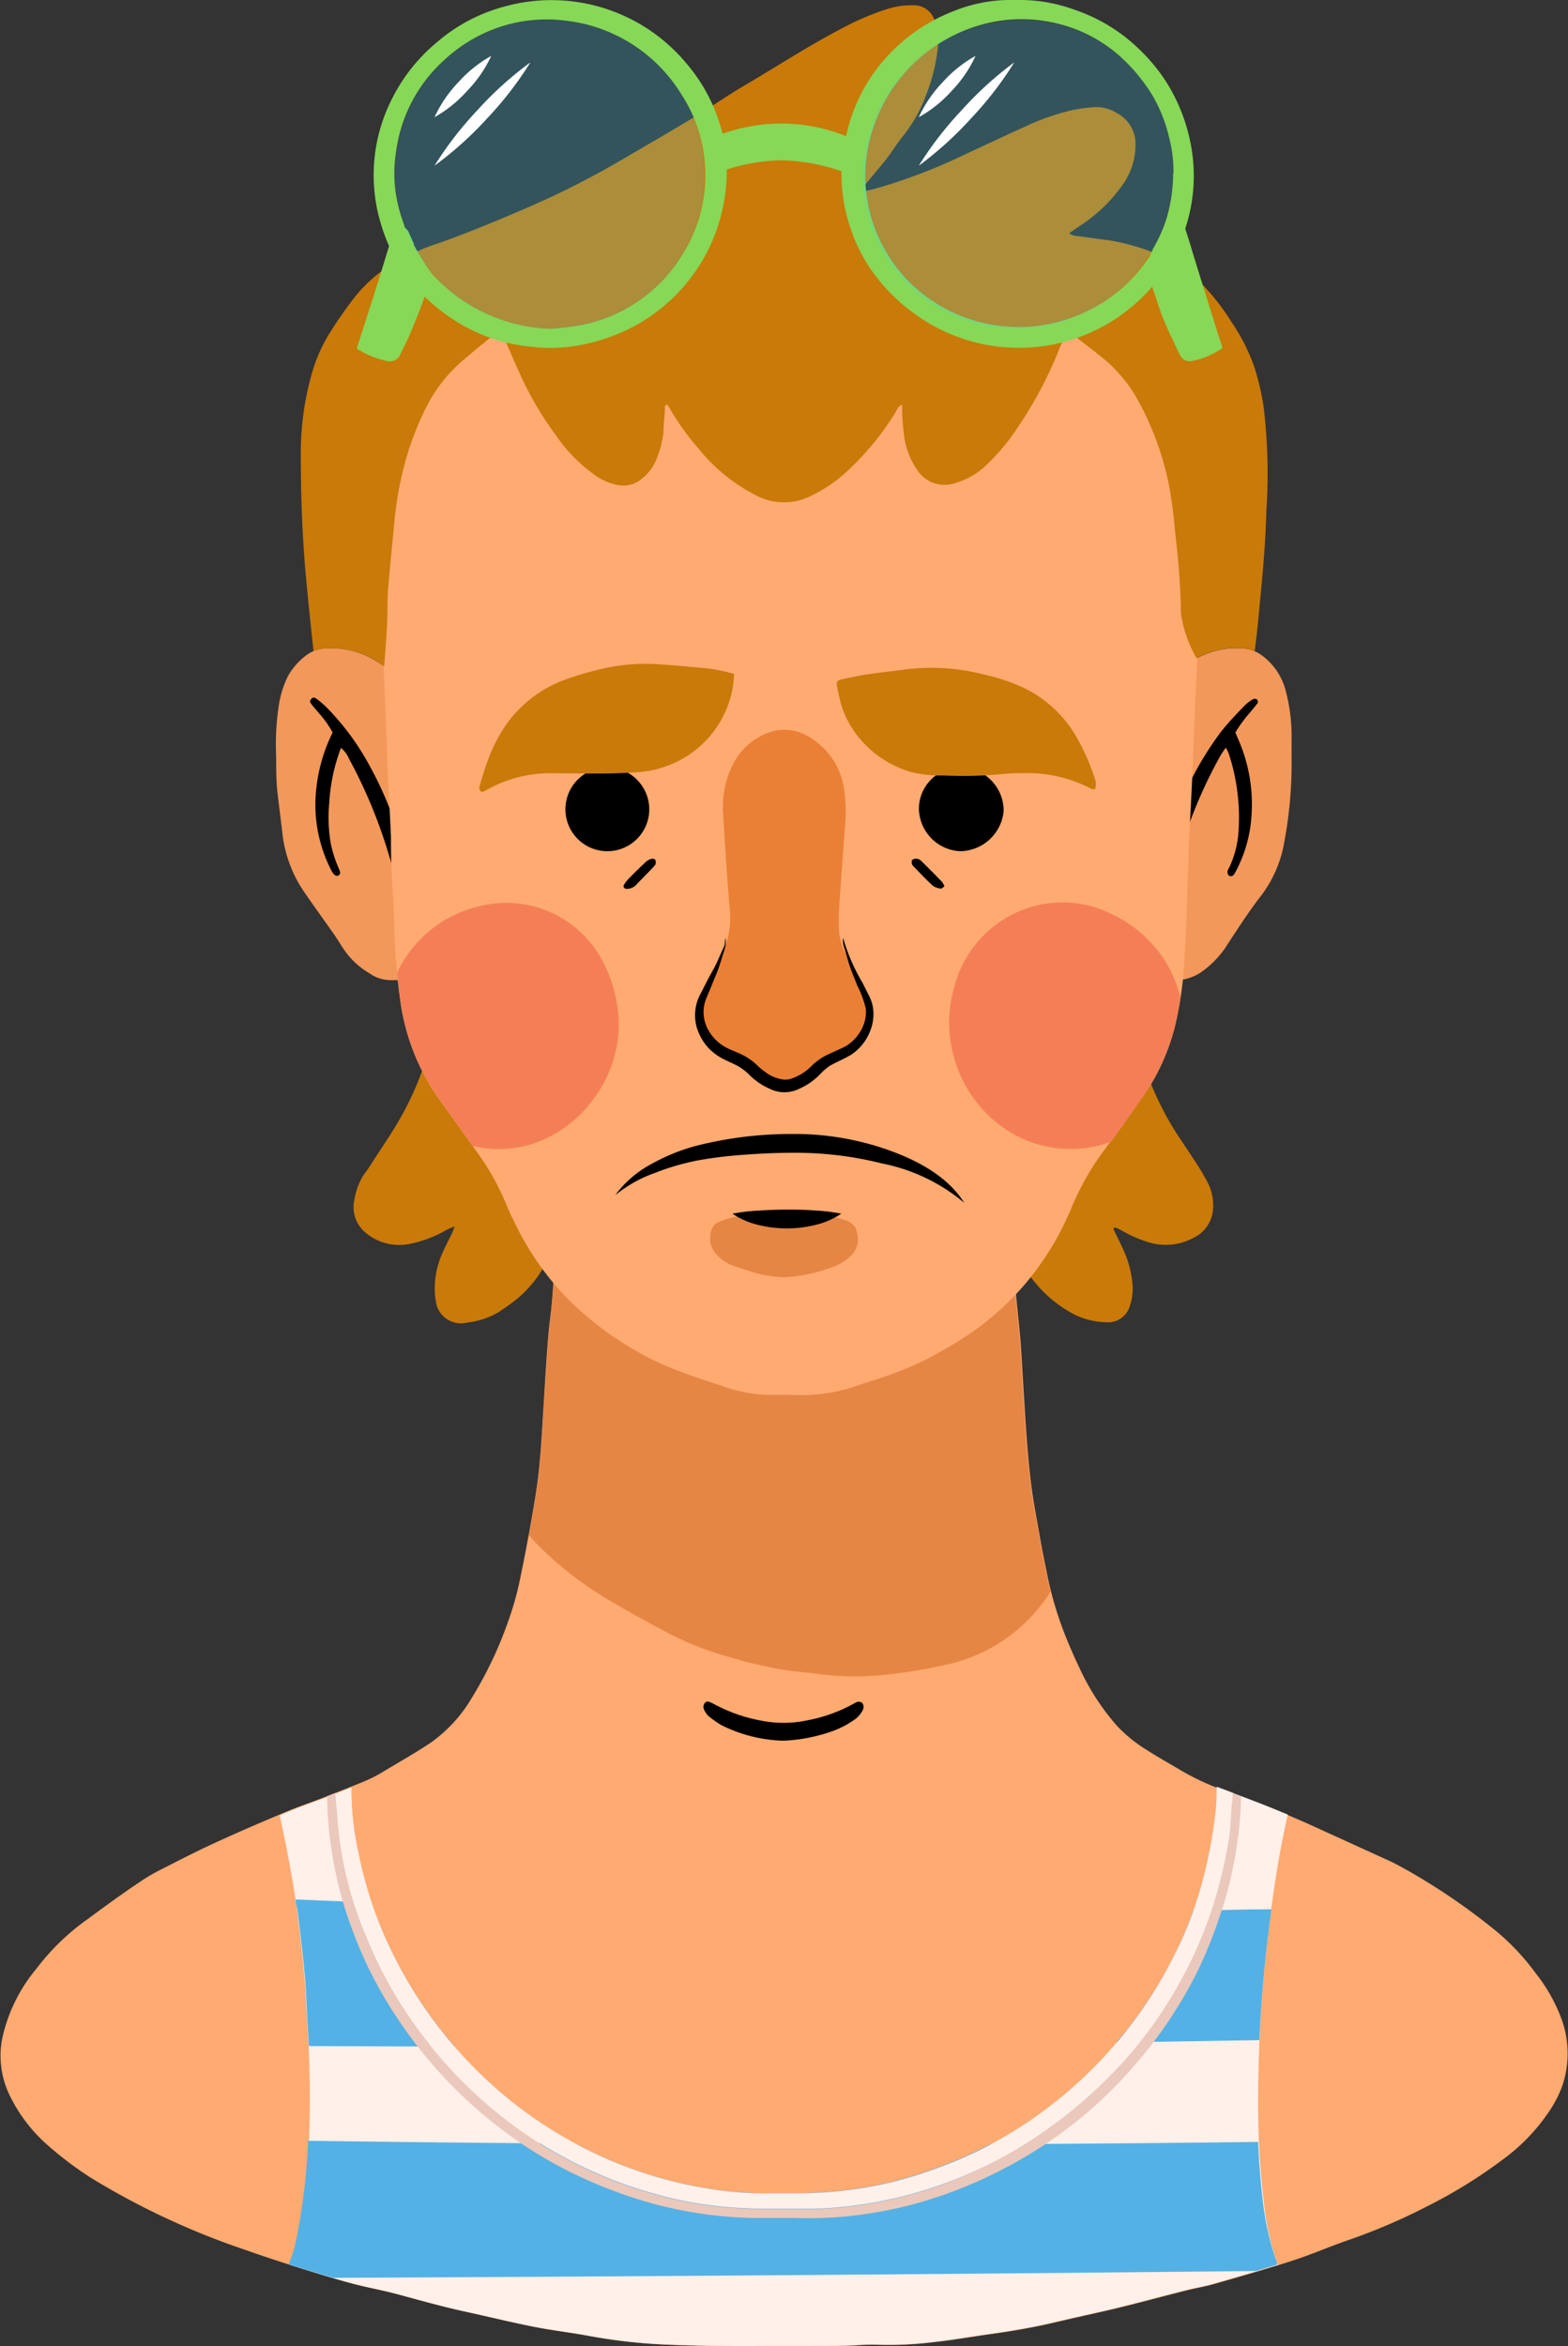 <svg xmlns="http://www.w3.org/2000/svg" viewBox="0 0 124.17 185.77"><rect x="0" y="0" width="124.17" height="185.77" fill="#333333" stroke="none"/><defs><style>.cls-1{fill:#c97a09;}.cls-2{fill:#f2985a;}.cls-3{fill:#ffaa71;}.cls-4{fill:#e58645;}.cls-5{fill:#fff0e9;}.cls-6{fill:#53b1e5;}.cls-7{fill:#eac8bb;}.cls-8{fill:#ea7f36;}.cls-9{fill:#f47f56;}.cls-10{fill:#86d856;}.cls-11{opacity:0.2;}.cls-12{fill:#33d9ff;}.cls-13{fill:#fff;}</style></defs><title>Asset 13</title><g id="Layer_2" data-name="Layer 2"><g id="OBJECTS"><path class="cls-1" d="M94.48,91.72c-.55-.86-1.15-1.7-1.68-2.58A24,24,0,0,1,91,85.44a9.27,9.27,0,0,0-.56-1.2,3.93,3.93,0,0,0-1.05-1.17,1.81,1.81,0,0,0-1.57-.36,4.85,4.85,0,0,0-2.39,1.42A23,23,0,0,0,83,87.05a35.53,35.53,0,0,0-3.28,5.82,3.32,3.32,0,0,0-.33,1.44A12,12,0,0,0,80,98a10.9,10.9,0,0,0,2,3.59,9.89,9.89,0,0,0,3,2.45,6,6,0,0,0,2.62.66,1.79,1.79,0,0,0,1.86-1.32,4.16,4.16,0,0,0,.2-1.74A8.17,8.17,0,0,0,89,99.05c-.26-.58-.55-1.16-.83-1.73l.09-.14a3.65,3.65,0,0,1,.45.19,10.75,10.75,0,0,0,2.26,1A4.64,4.64,0,0,0,94.54,98a2.73,2.73,0,0,0,1.52-2.22,4,4,0,0,0-.54-2.36A18.11,18.11,0,0,0,94.48,91.72Z"/><path class="cls-1" d="M43.93,91.85a29.47,29.47,0,0,0-3.83-6.2,21.14,21.14,0,0,0-1.8-1.93,4,4,0,0,0-1.84-1,1.91,1.91,0,0,0-1.73.39,4.81,4.81,0,0,0-1.48,2.15,23.62,23.62,0,0,1-1.67,3.48c-.57,1-1.19,1.88-1.79,2.82-.32.49-.63,1-1,1.48a5.09,5.09,0,0,0-.71,1.88,2.64,2.64,0,0,0,.9,2.71,4.14,4.14,0,0,0,3.39.88,9.62,9.62,0,0,0,3-1.13c.14-.08.3-.13.63-.27-.12.32-.15.43-.2.53-.27.55-.56,1.1-.8,1.66a6.85,6.85,0,0,0-.57,2.91,4.73,4.73,0,0,0,.08.79A2,2,0,0,0,37,104.72a6.14,6.14,0,0,0,2.56-.87c.43-.29.87-.6,1.28-.92a9.08,9.08,0,0,0,1.84-2A12.35,12.35,0,0,0,44.74,95a4,4,0,0,0-.5-2.54A6.17,6.17,0,0,1,43.93,91.85Z"/><path class="cls-2" d="M29.28,77.08a2.84,2.84,0,0,0,1.47.52,4.67,4.67,0,0,0,2.85-.71,1.19,1.19,0,0,1,.23-.12,4.06,4.06,0,0,0,1.83-1.71,11.14,11.14,0,0,0,1.5-4.19c.1-.75.23-1.5.32-2.26s.17-1.81.26-2.7c-.06-.69-.13-1.36-.18-2a11.09,11.09,0,0,0-1.1-3.78,15.16,15.16,0,0,0-1.17-2c-.25-.39-.59-.73-.85-1.12a17.48,17.48,0,0,0-1.92-2.4,12.35,12.35,0,0,0-3.08-2.47,6.78,6.78,0,0,0-3.65-.8,2.77,2.77,0,0,0-1.62.61,5.33,5.33,0,0,0-1.37,1.59,8.12,8.12,0,0,0-.76,2.6,20.25,20.25,0,0,0-.17,3.77c0,1,0,2,.12,3s.26,2.09.38,3.14a10.25,10.25,0,0,0,1.81,4.71c.73,1.06,1.49,2.11,2.23,3.16.27.38.51.79.77,1.18A6.27,6.27,0,0,0,29.28,77.08Z"/><path class="cls-2" d="M102.28,60c0-.5,0-1,0-1.5a14.07,14.07,0,0,0-.45-3.75A5,5,0,0,0,100,51.95a2.85,2.85,0,0,0-1.62-.61,6.67,6.67,0,0,0-3.65.81,13.27,13.27,0,0,0-3.89,3.4c-.61.75-1.12,1.58-1.74,2.33A8.51,8.51,0,0,0,88,59.49c-.26.52-.49,1.07-.71,1.61a12.57,12.57,0,0,0-.79,5.8A39.53,39.53,0,0,0,87,71a11.65,11.65,0,0,0,1.56,4.17,4.14,4.14,0,0,0,1.72,1.58c.18.09.36.21.54.29A4,4,0,0,0,95.09,77a7.64,7.64,0,0,0,2.16-2.29c.82-1.25,1.63-2.51,2.55-3.7a9.75,9.75,0,0,0,1.93-4.49A33.62,33.62,0,0,0,102.28,60Z"/><path class="cls-3" d="M123.48,159.42a13.16,13.16,0,0,0-1.87-3.18,18.72,18.72,0,0,0-3.05-3.27,51,51,0,0,0-6.94-4.78c-.64-.36-1.28-.72-1.94-1q-3-1.37-5.92-2.7c-1.07-.48-2.15-.94-3.24-1.37-1.28-.51-2.59-1-3.87-1.46a19.64,19.64,0,0,1-3-1.4c-1-.6-2-1.15-2.94-1.76a11.17,11.17,0,0,1-2.24-1.83,18.7,18.7,0,0,1-3-4.63c-.32-.66-.61-1.33-.89-2a28.31,28.31,0,0,1-1.69-5.54c-.18-.89-.36-1.78-.52-2.68-.25-1.44-.54-2.88-.72-4.34-.35-2.83-.48-5.67-.66-8.51-.07-1.17-.13-2.34-.24-3.51-.16-1.69-.38-3.38-.42-5.08a2.75,2.75,0,0,0-.24-1.1A17.5,17.5,0,0,0,78.79,97a12.9,12.9,0,0,0-5.73-4.77c-.89-.37-1.83-.61-2.74-.94a28,28,0,0,0-6-1.38,13.36,13.36,0,0,0-3.6-.09c-.93.13-1.86.22-2.78.39s-1.95.43-2.91.7-2.19.66-3.27,1a10.37,10.37,0,0,0-1.6.71,13.5,13.5,0,0,0-5.64,5.76,4,4,0,0,0-.66,1.89,39.26,39.26,0,0,1-.36,4.65c-.22,2.22-.33,4.45-.47,6.67s-.25,4.52-.61,6.75-.77,4.45-1.23,6.66a23.81,23.81,0,0,1-.92,3.3,31.06,31.06,0,0,1-2.89,6.11,11.51,11.51,0,0,1-3.16,3.5c-1.23.84-2.54,1.57-3.82,2.34a10.64,10.64,0,0,1-1.32.7c-1.08.46-2.18.88-3.27,1.31s-1.93.7-2.88,1.09c-2,.83-3.95,1.67-5.89,2.56-1.49.68-2.95,1.44-4.41,2.18a15,15,0,0,0-1.67,1C9.6,150,8.24,151,6.88,152a18.4,18.4,0,0,0-4,3.89,12.83,12.83,0,0,0-2.71,5.55,7.17,7.17,0,0,0,.63,4.54,12.44,12.44,0,0,0,2.92,3.83,28.14,28.14,0,0,0,3.51,2.65,60.26,60.26,0,0,0,12.26,5.71c1.33.47,2.66.91,4,1.33s2.91.91,4.39,1.31c1.19.32,2.41.53,3.6.85,1.81.49,3.62,1,5.46,1.4s3.49.81,5.24,1.16c1.44.29,2.9.46,4.34.72a43.93,43.93,0,0,0,6.12.71c1.52.07,3.05.1,4.58.12s3.29,0,4.93,0h2c1.2,0,2.41,0,3.61-.05a14.59,14.59,0,0,1,1.85-.05,28.73,28.73,0,0,0,4.31-.21c1.52-.16,3-.43,4.53-.64,1.72-.24,3.42-.53,5.11-.93s3.15-.71,4.72-1.08c1-.24,2-.5,3-.76s1.76-.46,2.64-.68,1.5-.31,2.23-.52c2.09-.6,4.18-1.19,6.24-1.86,1.53-.5,3-1.15,4.54-1.67a47.84,47.84,0,0,0,6.22-2.69A39.23,39.23,0,0,0,119,171a15.31,15.31,0,0,0,3.7-3.85,9.35,9.35,0,0,0,1-1.94A8,8,0,0,0,123.48,159.42Z"/><path class="cls-4" d="M43.68,123.37a28.21,28.21,0,0,0,4.46,3.28c1.54.91,3.1,1.79,4.69,2.61a24.17,24.17,0,0,0,4.73,1.89c.59.16,1.18.36,1.78.5.94.22,1.89.44,2.84.59s1.75.17,2.62.31a22.45,22.45,0,0,0,5.79,0,37.7,37.7,0,0,0,4.34-.74,13,13,0,0,0,7.58-4.8q.37-.47.68-1-.2-.79-.36-1.59c-.18-.89-.36-1.78-.52-2.68-.25-1.44-.54-2.88-.72-4.34-.35-2.83-.48-5.67-.66-8.51-.07-1.17-.13-2.34-.24-3.51-.16-1.69-.38-3.38-.42-5.08a3.28,3.28,0,0,0,0-.43l-.77-.35c-.84-.35-1.71-.62-2.57-.91a30,30,0,0,0-6.71-1.39A68,68,0,0,0,61.73,97H60.06a54,54,0,0,0-6.42.39,39.09,39.09,0,0,0-5.7,1.13,21,21,0,0,0-4.06,1.53,2.07,2.07,0,0,0,0,.23,39.26,39.26,0,0,1-.36,4.65c-.22,2.22-.33,4.45-.47,6.67s-.25,4.52-.61,6.75q-.26,1.61-.56,3.21A22.93,22.93,0,0,0,43.68,123.37Z"/><path class="cls-5" d="M100.07,174.26a67.39,67.39,0,0,1-.44-7.55c0-3.5.15-7,.46-10.47q.11-1.18.25-2.36c.18-1.48.35-3,.57-4.45.29-1.93.64-3.85,1.07-5.75l-1.46-.6c-1.28-.51-2.59-1-3.87-1.46l-.31-.12a17.66,17.66,0,0,1-.25,3.23,36.26,36.26,0,0,1-.91,4.39,31.06,31.06,0,0,1-2.41,6.12,33.39,33.39,0,0,1-3.51,5.47A34.5,34.5,0,0,1,79.87,169a33.22,33.22,0,0,1-6,2.8,30.82,30.82,0,0,1-10.43,1.86c-.91,0-1.82,0-2.73,0a25.61,25.61,0,0,1-4.65-.36,33.07,33.07,0,0,1-10.77-3.71A33.82,33.82,0,0,1,37.81,164a34.72,34.72,0,0,1-6.87-9.63,31.69,31.69,0,0,1-2.5-7.39,23.5,23.5,0,0,1-.62-5.44l-2,.78c-1,.37-1.93.7-2.88,1.09l-.79.34q.35,1.58.65,3.17c.28,1.5.56,3,.74,4.52.27,2.3.59,4.6.69,6.92.07,1.67.22,3.34.26,5a80,80,0,0,1-.14,8.18c-.08,1.08-.22,2.16-.37,3.23-.1.76-.25,1.5-.38,2.25a10.57,10.57,0,0,1-.67,2.3l.51.16c1.46.46,2.91.91,4.39,1.31,1.19.32,2.41.53,3.6.85,1.81.49,3.62,1,5.46,1.4s3.49.81,5.24,1.16c1.44.29,2.9.46,4.34.72a43.93,43.93,0,0,0,6.12.71c1.52.07,3.05.1,4.58.12s3.29,0,4.93,0h2c1.2,0,2.41,0,3.61-.05a14.59,14.59,0,0,1,1.85-.05,28.73,28.73,0,0,0,4.31-.21c1.52-.16,3-.43,4.53-.64,1.72-.24,3.42-.53,5.11-.93s3.15-.71,4.72-1.08c1-.24,2-.5,3-.76s1.76-.46,2.64-.68,1.5-.31,2.23-.52c1.71-.49,3.42-1,5.11-1.5-.07-.17-.14-.34-.2-.51A22.86,22.86,0,0,1,100.07,174.26Z"/><path class="cls-6" d="M36,162.05a34.8,34.8,0,0,1-5.08-7.71,31.13,31.13,0,0,1-1.5-3.69l-6-.25c0,.34.11.67.15,1,.27,2.3.59,4.6.69,6.92.05,1.23.13,2.46.2,3.69Z"/><path class="cls-6" d="M101,178.82a22.86,22.86,0,0,1-1-4.56c-.18-1.55-.3-3.1-.37-4.66q-10.61.13-21.22.18a34.47,34.47,0,0,1-4.58,2,30.82,30.82,0,0,1-10.43,1.86c-.91,0-1.82,0-2.73,0a25.61,25.61,0,0,1-4.65-.36,33,33,0,0,1-10.46-3.55q-10.58-.07-21.17-.22c0,.66-.06,1.32-.11,2-.08,1.08-.22,2.16-.37,3.23-.1.76-.25,1.5-.38,2.25a10.57,10.57,0,0,1-.67,2.3l.51.16q1.49.47,3,.91,36.54-.16,73.09-.54l1.68-.5C101.15,179.16,101.08,179,101,178.82Z"/><path class="cls-6" d="M89.26,160.72c-.27.34-.56.65-.84,1l11.31-.18q.12-2.63.36-5.26.11-1.18.25-2.36c.11-.91.22-1.83.34-2.74-2.06,0-4.11.07-6.17.11a34.47,34.47,0,0,1-1.73,4A33.39,33.39,0,0,1,89.26,160.72Z"/><path class="cls-5" d="M26.75,144.42a29.57,29.57,0,0,0,2.33,9.17,33.33,33.33,0,0,0,3.93,7,35.19,35.19,0,0,0,7.62,7.65,34.17,34.17,0,0,0,11.59,5.57,30.37,30.37,0,0,0,6.06,1c1,.06,2,.09,3,.07.55,0,1.1,0,1.65,0a27.13,27.13,0,0,0,4.65-.24,33.07,33.07,0,0,0,7-1.67A34.83,34.83,0,0,0,83,168.6a36.6,36.6,0,0,0,7-6.46,34.17,34.17,0,0,0,3.41-5,33.52,33.52,0,0,0,2.77-6.36,37.75,37.75,0,0,0,1.19-5c.17-.95.17-1.92.25-2.88,0-.31,0-.62.07-.92l-1-.38-.31-.12a17.66,17.66,0,0,1-.25,3.23,36.24,36.24,0,0,1-.91,4.39,31.06,31.06,0,0,1-2.41,6.12,33.39,33.39,0,0,1-3.51,5.47A34.5,34.5,0,0,1,79.88,169a33.22,33.22,0,0,1-6,2.8,30.82,30.82,0,0,1-10.43,1.86c-.91,0-1.82,0-2.73,0a25.61,25.61,0,0,1-4.65-.36,33.07,33.07,0,0,1-10.77-3.71A33.82,33.82,0,0,1,37.81,164a34.72,34.72,0,0,1-6.87-9.63,31.7,31.7,0,0,1-2.5-7.39,23.5,23.5,0,0,1-.62-5.44l-1.28.51,0,.13C26.63,142.9,26.7,143.66,26.75,144.42Z"/><path class="cls-7" d="M26.21,146.13a29.92,29.92,0,0,0,1.62,6.48,32.6,32.6,0,0,0,1.8,4.11,36,36,0,0,0,9.92,11.75,33.82,33.82,0,0,0,4.73,3.06,36.1,36.1,0,0,0,5.66,2.42,32.6,32.6,0,0,0,9.85,1.67h2.29c.29,0,.59,0,.88,0a29.5,29.5,0,0,0,4.75-.2,32.73,32.73,0,0,0,7.68-1.87,36.51,36.51,0,0,0,5.33-2.5A35,35,0,0,0,86,167.36a35.46,35.46,0,0,0,4-4,35.06,35.06,0,0,0,5-7.62,38,38,0,0,0,1.62-4.09,29.77,29.77,0,0,0,1.3-5.38,27.78,27.78,0,0,0,.36-3.94s0-.07,0-.1l-.67-.25c0,.31,0,.61-.07.92-.08,1-.08,1.94-.25,2.88a37.73,37.73,0,0,1-1.19,5,33.52,33.52,0,0,1-2.77,6.36,34.16,34.16,0,0,1-3.41,5,36.6,36.6,0,0,1-7,6.46A34.83,34.83,0,0,1,74.57,173a33.07,33.07,0,0,1-7,1.67,27.13,27.13,0,0,1-4.65.24c-.55,0-1.1,0-1.65,0-1,0-2,0-3-.07a30.38,30.38,0,0,1-6.06-1,34.17,34.17,0,0,1-11.59-5.57A35.19,35.19,0,0,1,33,160.55a33.33,33.33,0,0,1-3.92-7,29.57,29.57,0,0,1-2.33-9.17c-.05-.76-.12-1.52-.19-2.28l0-.13-.65.25s0,.06,0,.09A26.75,26.75,0,0,0,26.21,146.13Z"/><path d="M27,59.22a14.57,14.57,0,0,0-.93,4.39,12.18,12.18,0,0,0,.12,3.16,9.58,9.58,0,0,0,.61,1.93,1.57,1.57,0,0,1,.14.41.27.27,0,0,1-.13.21.28.28,0,0,1-.25,0,1,1,0,0,1-.28-.32,11.36,11.36,0,0,1-1.21-6.75A13.08,13.08,0,0,1,26.34,58a7.85,7.85,0,0,0-1-1.43c-.2-.25-.43-.49-.62-.74s-.22-.29-.08-.47.26-.14.47,0a8.26,8.26,0,0,1,.73.63,20.15,20.15,0,0,1,3.4,4.59,28,28,0,0,1,3.33,10.33A8.74,8.74,0,0,1,32.62,72a.47.47,0,0,1-.43.47.49.49,0,0,1-.44-.37c-.06-.26-.1-.52-.14-.78a24.61,24.61,0,0,0-.91-3.94,39.6,39.6,0,0,0-3.06-7.3A2.25,2.25,0,0,0,27,59.22Z"/><path d="M97.07,59.2c-.17.25-.31.43-.42.63a37.12,37.12,0,0,0-4,10.85c-.06.32-.09.64-.14,1a3.52,3.52,0,0,1-.11.51.44.44,0,0,1-.48.29.47.47,0,0,1-.37-.43,4.77,4.77,0,0,1,0-.7,28.61,28.61,0,0,1,.84-4.49,26,26,0,0,1,4.13-8.69c.59-.8,1.29-1.52,2-2.26a3.52,3.52,0,0,1,.69-.54.35.35,0,0,1,.31,0,.25.25,0,0,1,0,.39c-.16.21-.33.41-.5.62A11,11,0,0,0,97.83,58l.17.41a12.79,12.79,0,0,1,1.1,6.26,10.72,10.72,0,0,1-1.22,4.29,1.84,1.84,0,0,1-.18.3.27.27,0,0,1-.39.06.39.39,0,0,1-.11-.3,1,1,0,0,1,.14-.32,7.91,7.91,0,0,0,.74-2.88,16.18,16.18,0,0,0-.78-6.16A4,4,0,0,0,97.07,59.2Z"/><path d="M62,137.83a11.63,11.63,0,0,1-4.87-1.23,8.64,8.64,0,0,1-1-.7,1,1,0,0,1-.23-.27c-.14-.22-.29-.46-.12-.73s.33-.18.71,0a12.51,12.51,0,0,0,3.63,1.31,9.11,9.11,0,0,0,3.85,0,12.15,12.15,0,0,0,3.63-1.31l.15-.08a.46.46,0,0,1,.5,0,.49.49,0,0,1,.08.57,2.07,2.07,0,0,1-.76.84,7.25,7.25,0,0,1-1.81.9A13.08,13.08,0,0,1,62,137.83Z"/><path class="cls-3" d="M94.86,49.13a41.85,41.85,0,0,0-.25-4.92c-.21-1.48-.38-3-.67-4.44s-.73-3-1.09-4.44a11.39,11.39,0,0,0-1.21-2.92,23.85,23.85,0,0,0-2.94-3.95,11.86,11.86,0,0,0-1.9-1.83c-.93-.67-1.87-1.33-2.81-2a16.25,16.25,0,0,0-2.72-1.61,32.27,32.27,0,0,0-4.62-1.7A27.69,27.69,0,0,0,72,20.44c-.7-.06-1.4-.13-2.1-.14a28.16,28.16,0,0,0-3.34,0c-.52.06-1.05.08-1.58.09s-1.35-.05-2,0-1.33-.09-2,0a12.28,12.28,0,0,1-1.23,0c-.91,0-1.81-.07-2.72-.08-.47,0-.94,0-1.41,0-1.17.08-2.35.09-3.5.28a30.4,30.4,0,0,0-6.45,1.73A20.74,20.74,0,0,0,42,24c-1,.64-1.94,1.33-2.89,2a13.8,13.8,0,0,0-1.45,1.14,23.61,23.61,0,0,0-4.08,5,10.69,10.69,0,0,0-1.18,2.55,52.57,52.57,0,0,0-1.74,8,49.23,49.23,0,0,0-.41,6.5c0,1.53.11,3.05.17,4.58q.12,3.08.25,6.16c0,.5,0,1,.05,1.5.08,1.61.17,3.23.24,4.84,0,.88,0,1.76.05,2.64.06,1.52.19,3,.22,4.57A48.11,48.11,0,0,0,31.67,79a17.6,17.6,0,0,0,3.16,8.12c.94,1.31,1.88,2.62,2.82,3.93A20.59,20.59,0,0,1,40,95.15c.2.49.42,1,.65,1.44a22.67,22.67,0,0,0,4.58,6.53,26.26,26.26,0,0,0,6.14,4.39A23,23,0,0,0,54,108.65c1.07.41,2.16.75,3.24,1.11a11.53,11.53,0,0,0,3.53.69l2,0a13.43,13.43,0,0,0,4.69-.59c.5-.17,1-.34,1.5-.5a30.73,30.73,0,0,0,3.94-1.5c.85-.4,1.66-.88,2.47-1.35a22.49,22.49,0,0,0,6.19-5.3,22.93,22.93,0,0,0,3.23-5.43,21.54,21.54,0,0,1,2.31-4.24c1.1-1.49,2.16-3,3.22-4.51A16.77,16.77,0,0,0,93,81.44a28.83,28.83,0,0,0,.78-5.13q.1-1.58.16-3.16c.07-1.88.12-3.75.19-5.63,0-.82.07-1.64.11-2.46.08-1.58.16-3.17.23-4.75.06-1.35.09-2.7.15-4,.07-1.7.16-3.4.24-5.1h0C94.81,50.48,94.87,49.8,94.86,49.13Z"/><path class="cls-4" d="M67.83,97.46c-.14-.57-.6-.76-1.08-.91a2.6,2.6,0,0,0-.51-.13c-.46-.05-.93-.08-1.4-.14a21.35,21.35,0,0,0-5.6,0c-.43.06-.88,0-1.31.14a5.78,5.78,0,0,0-1.15.41.84.84,0,0,0-.35.37,1.85,1.85,0,0,0,.31,2.12,3.14,3.14,0,0,0,1.29.89c.8.27,1.61.55,2.43.74a12.1,12.1,0,0,0,1.64.19A13,13,0,0,0,66,100.3a3.87,3.87,0,0,0,1.51-1A1.87,1.87,0,0,0,67.83,97.46Z"/><path class="cls-8" d="M68.25,77.83c-.38-.72-.75-1.45-1.18-2.15a4.45,4.45,0,0,1-.62-1.9,11.58,11.58,0,0,1,0-1.84c.14-2.2.31-4.39.47-6.59a11.33,11.33,0,0,0-.05-2.63,5.75,5.75,0,0,0-3.09-4.53,3.65,3.65,0,0,0-3.07-.12A5.09,5.09,0,0,0,58,60.61a7.44,7.44,0,0,0-.73,3.85c.14,2.43.3,4.86.5,7.29a6.82,6.82,0,0,1-1,4.54,7,7,0,0,0-.94,1.78c-.44,1.41-.6,3.06.39,4.22A10.57,10.57,0,0,0,58.75,84a2.79,2.79,0,0,1,1.07,1.13,2,2,0,0,0,1.31,1.11A2.63,2.63,0,0,0,64.43,85a1.92,1.92,0,0,1,.76-.83A16.7,16.7,0,0,0,68,82.45c.94-.91.74-2,.61-3.34A3.4,3.4,0,0,0,68.25,77.83Z"/><path d="M51.41,64.27a3.33,3.33,0,0,0-3.28-3.51,3.32,3.32,0,1,0,3.28,3.51Z"/><path d="M79.48,64.22a3.44,3.44,0,0,0-3.39-3.46,3.29,3.29,0,0,0-3.32,3.36A3.44,3.44,0,0,0,76,67.4,3.51,3.51,0,0,0,79.48,64.22Z"/><path d="M51.61,68a1.07,1.07,0,0,0-.45.23c-.47.44-.93.89-1.38,1.35a3.15,3.15,0,0,0-.37.48c-.08.12,0,.31.19.32a1,1,0,0,0,.78-.32c.22-.24.45-.46.67-.69s.58-.58.84-.89a.47.47,0,0,0,0-.39C51.89,68,51.7,68,51.61,68Z"/><path d="M72.89,68.11a.63.63,0,0,0-.41-.12.44.44,0,0,0-.28.15s0,.17,0,.24a.62.62,0,0,0,.14.22c.51.52,1,1.05,1.54,1.54a1.32,1.32,0,0,0,.64.22c.07,0,.17-.11.27-.19a1.6,1.6,0,0,0-.19-.34C74.05,69.26,73.48,68.68,72.89,68.11Z"/><path d="M66.76,74.25a15,15,0,0,0,1.55,3.58l.44.88a3.41,3.41,0,0,1,.37,1,3.59,3.59,0,0,1-.3,2.13,3.86,3.86,0,0,1-1.4,1.66c-.64.39-1.26.62-1.75.92A4.52,4.52,0,0,0,65,85a5.67,5.67,0,0,1-.79.69,5.52,5.52,0,0,1-.94.53,2.62,2.62,0,0,1-2.3,0,5.45,5.45,0,0,1-.94-.53,5.83,5.83,0,0,1-.8-.69,4.24,4.24,0,0,0-.7-.53c-.47-.29-1.14-.5-1.76-.92a4,4,0,0,1-1.39-1.66,3.52,3.52,0,0,1,.07-3.15l.45-.88c.3-.58.65-1.15.91-1.74l.4-.9a3.11,3.11,0,0,0,.19-.45c0-.16,0-.32.07-.49,0,.17,0,.33,0,.5a3.07,3.07,0,0,1-.12.49l-.3.95c-.19.64-.47,1.23-.71,1.85l-.38.91a3,3,0,0,0-.23.86,2.91,2.91,0,0,0,.35,1.7,3.52,3.52,0,0,0,1.19,1.27c.47.31,1.09.47,1.76.84a4.61,4.61,0,0,1,.88.65,4.88,4.88,0,0,0,.7.59,3,3,0,0,0,1.53.6,1.82,1.82,0,0,0,.76-.17,4.54,4.54,0,0,0,.78-.42,4.72,4.72,0,0,0,.69-.6,4.76,4.76,0,0,1,.88-.64c.65-.35,1.28-.57,1.77-.85a3.37,3.37,0,0,0,1.18-1.26,2.9,2.9,0,0,0,.36-1.7A8.41,8.41,0,0,0,67.87,78c-.23-.62-.51-1.22-.69-1.86l-.29-1A1.8,1.8,0,0,1,66.76,74.25Z"/><path class="cls-9" d="M43.9,89.8a9.7,9.7,0,0,0,3-2.65A10,10,0,0,0,49,81.41,11,11,0,0,0,47.67,76a8.61,8.61,0,0,0-9.5-4.29A9.6,9.6,0,0,0,31.45,77q.09,1,.23,2a17.6,17.6,0,0,0,3.16,8.12l2.62,3.65.16,0A8.65,8.65,0,0,0,43.9,89.8Z"/><path class="cls-9" d="M91.18,74.69a10,10,0,0,0-3.33-2.4,8.65,8.65,0,0,0-5.41-.67,8.92,8.92,0,0,0-6.91,6.67,9.86,9.86,0,0,0-.17,4.62,10,10,0,0,0,2.86,5.35A9.27,9.27,0,0,0,88,90.4c.8-1.11,1.58-2.22,2.36-3.34A16.77,16.77,0,0,0,93,81.44q.3-1.21.49-2.45c-.1-.39-.23-.78-.37-1.16A9.22,9.22,0,0,0,91.18,74.69Z"/><path class="cls-1" d="M98.36,51.34a2.9,2.9,0,0,1,1,.23c.1-.79.19-1.57.27-2.36.27-2.89.58-5.78.65-8.69a44.32,44.32,0,0,0-.21-8.26,19.7,19.7,0,0,0-.73-3.17,14.93,14.93,0,0,0-1.77-3.52,18.07,18.07,0,0,0-2.25-2.93,10.21,10.21,0,0,0-2-1.62,11.36,11.36,0,0,0-2.28-1.14,18.32,18.32,0,0,0-3-.82l-2.7-.37a1.11,1.11,0,0,1-.62-.18c0-.08,0-.11.06-.12l.65-.45A12.3,12.3,0,0,0,89,14.49a5.45,5.45,0,0,0,.92-3A2.72,2.72,0,0,0,88.52,9a3.06,3.06,0,0,0-1.83-.52A13.66,13.66,0,0,0,85,8.7,18.59,18.59,0,0,0,81.23,10c-1.79.81-3.57,1.65-5.35,2.48A43.71,43.71,0,0,1,69.09,15a7.17,7.17,0,0,1-.77.13l-.08-.16.26-.33c.51-.61,1-1.2,1.52-1.83s1-1.44,1.56-2.13a11.26,11.26,0,0,0,1.7-3,14.63,14.63,0,0,0,1-4,4.9,4.9,0,0,0-.25-2A1.71,1.71,0,0,0,72.34.42a6.21,6.21,0,0,0-2,.27,20.77,20.77,0,0,0-3.49,1.46c-2.74,1.42-5.32,3.11-8,4.68-1.26.75-2.47,1.59-3.72,2.35-1.94,1.17-3.89,2.3-5.84,3.44a68,68,0,0,1-7.05,3.61c-2.45,1.07-4.91,2.1-7.43,3a19,19,0,0,0-3.62,1.59A11.63,11.63,0,0,0,28,23.64c-.64.84-1.25,1.71-1.81,2.6a12.5,12.5,0,0,0-1.48,3.28,23.09,23.09,0,0,0-.89,6.42c0,3.4.12,6.8.45,10.19q.26,2.72.56,5.43a2.91,2.91,0,0,1,1-.21,6.78,6.78,0,0,1,3.65.8,8,8,0,0,1,.94.63s.24-2.81.26-4.16c0-.79,0-1.59.09-2.38.14-1.67.31-3.33.47-5a27.73,27.73,0,0,1,.87-4.74A23.47,23.47,0,0,1,33.88,32a11.91,11.91,0,0,1,3-3.65c.49-.41,1-.86,1.49-1.23a3.75,3.75,0,0,1,1.36-.83c.12.28.23.55.34.81.47,1.07.93,2.16,1.43,3.21a26.71,26.71,0,0,0,2.61,4.28,12.55,12.55,0,0,0,3.1,3.1,4.57,4.57,0,0,0,1.69.71,2.28,2.28,0,0,0,2-.55,3.85,3.85,0,0,0,1.2-1.8,7.59,7.59,0,0,0,.44-1.79c0-.61.08-1.23.12-1.84,0-.13-.07-.3.15-.39a1.92,1.92,0,0,1,.2.26,19.57,19.57,0,0,0,2.3,3.22A14,14,0,0,0,60,39.29a4.73,4.73,0,0,0,4.17,0,11.59,11.59,0,0,0,3.16-2.21,21.78,21.78,0,0,0,3.59-4.44c.13-.21.19-.49.52-.58l0,.55a18.94,18.94,0,0,0,.16,1.92,6.08,6.08,0,0,0,1.08,2.75,2.57,2.57,0,0,0,2.86,1A6.05,6.05,0,0,0,78,36.93,16.7,16.7,0,0,0,80.49,34a32.66,32.66,0,0,0,3.39-6.35l.58-1.42a7.15,7.15,0,0,1,.71.43c.85.67,1.73,1.32,2.53,2a12,12,0,0,1,2,2.33,21.21,21.21,0,0,1,1.44,2.81,23,23,0,0,1,1.62,5.74c.18,1.1.25,2.21.38,3.32.21,1.9.36,3.8.38,5.71a9.85,9.85,0,0,0,1.24,3.55A6.48,6.48,0,0,1,98.36,51.34Z"/><path d="M58,96.1a15.73,15.73,0,0,1,2.2-.25c.71-.05,1.41-.07,2.11-.07s1.4,0,2.11.06a14.9,14.9,0,0,1,2.2.26,6.21,6.21,0,0,1-2.09.9,9.36,9.36,0,0,1-4.44,0A6.17,6.17,0,0,1,58,96.1Z"/><path class="cls-10" d="M96.69,27.17c-.34-1.06-.68-2.12-1-3.18-.5-1.59-1-3.18-1.48-4.78l-.35-1.11h0a13.23,13.23,0,0,0,.46-6.55,14.24,14.24,0,0,0-1.82-4.83,14,14,0,0,0-2.07-2.61A13.63,13.63,0,0,0,85.12.78,12.6,12.6,0,0,0,80.54,0h-.79a12,12,0,0,0-4.28.9,13.86,13.86,0,0,0-5.93,4.41A13.52,13.52,0,0,0,67,10.78a13.75,13.75,0,0,0-5.1-1,14,14,0,0,0-4.68.81A13.52,13.52,0,0,0,54.34,5,13.9,13.9,0,0,0,39.87.54a13.49,13.49,0,0,0-5.3,2.83A13.82,13.82,0,0,0,31,7.91a13.29,13.29,0,0,0-.88,9.67,14.27,14.27,0,0,0,.69,1.9q-.4,1.32-.81,2.64c-.56,1.79-1.14,3.56-1.75,5.48a7.19,7.19,0,0,0,2.47,1,.89.89,0,0,0,1-.59c.3-.6.61-1.2.86-1.83.37-.89.73-1.78,1.05-2.69h0a15.2,15.2,0,0,0,3.19,2.37A13.59,13.59,0,0,0,42,27.45a12.61,12.61,0,0,0,3.16,0,15.09,15.09,0,0,0,3.89-1.06,13.94,13.94,0,0,0,7.07-6.68,14.28,14.28,0,0,0,1.43-5.85c0-.15,0-.29,0-.44a15.23,15.23,0,0,1,4.32-.73,15.7,15.7,0,0,1,4.77.87,13.08,13.08,0,0,0,.72,4.54,13,13,0,0,0,1.35,2.85,14.33,14.33,0,0,0,3.53,3.76,14.07,14.07,0,0,0,7.48,2.8A13.94,13.94,0,0,0,91.24,22.7h0c.15.46.32.92.46,1.39a20.8,20.8,0,0,0,1.18,2.83c.17.37.33.75.53,1.11a.87.87,0,0,0,1.09.53,6.12,6.12,0,0,0,2.3-1C96.75,27.39,96.73,27.28,96.69,27.17ZM54,20.23a12.07,12.07,0,0,1-7.86,5.49,24,24,0,0,1-2.52.32,13.25,13.25,0,0,1-9.48-4.44L34,21.38l0,0-.17-.22,0,0-.16-.22,0-.05-.15-.22,0,0-.15-.24h0q-.25-.4-.48-.83h0l-.12-.22,0-.09-.1-.21-.05-.12-.09-.2-.06-.13-.08-.19-.06-.14L32.05,18,32,17.8l-.07-.19-.05-.16c-.06-.18-.12-.35-.17-.53h0v0a11,11,0,0,1-.33-5,11.84,11.84,0,0,1,3.8-7.16,12.08,12.08,0,0,1,3.43-2.25,11.74,11.74,0,0,1,5.94-.9A12.4,12.4,0,0,1,54,7.54a11.58,11.58,0,0,1,1.84,5.9A11.74,11.74,0,0,1,54,20.23Zm38.9-6.51A12.73,12.73,0,0,1,92.46,17a11.8,11.8,0,0,1-.39,1.15h0l-.09.21v0l-.09.2v0l-.09.2h0q-.2.42-.43.83l0,0-.1.17,0,.06-.1.16,0,.06-.1.16,0,.05-.11.17h0a13.7,13.7,0,0,1-1.26,1.57,11.83,11.83,0,0,1-3.68,2.68,12.31,12.31,0,0,1-13.5-1.86,11.32,11.32,0,0,1-2.1-2.47,11.83,11.83,0,0,1-1.75-4.57,11.54,11.54,0,0,1,0-3.68A12.58,12.58,0,0,1,78.1,1.86a11.72,11.72,0,0,1,5.59,0,11.45,11.45,0,0,1,5.07,2.66,14,14,0,0,1,2.48,3,11.84,11.84,0,0,1,1.35,3.41A10.38,10.38,0,0,1,92.92,13.72Z"/><g class="cls-11"><path class="cls-12" d="M54,7.54a12.4,12.4,0,0,0-9.43-5.92,11.74,11.74,0,0,0-5.94.9,12.08,12.08,0,0,0-3.43,2.25,11.84,11.84,0,0,0-3.8,7.16,11,11,0,0,0,.33,5,12.19,12.19,0,0,0,7.9,8.37,12.5,12.5,0,0,0,4.06.78,24,24,0,0,0,2.52-.32A12.07,12.07,0,0,0,54,20.23a11.74,11.74,0,0,0,1.77-6.79A11.58,11.58,0,0,0,54,7.54Z"/><path class="cls-12" d="M92.6,10.93a11.84,11.84,0,0,0-1.35-3.41,14,14,0,0,0-2.48-3A11.45,11.45,0,0,0,83.69,1.9a11.72,11.72,0,0,0-5.59,0,12.58,12.58,0,0,0-9.61,10.32,11.54,11.54,0,0,0,0,3.68,11.83,11.83,0,0,0,1.75,4.57,11.32,11.32,0,0,0,2.1,2.47,12.31,12.31,0,0,0,13.5,1.86,11.83,11.83,0,0,0,3.68-2.68,12.22,12.22,0,0,0,3.38-8.36A10.38,10.38,0,0,0,92.6,10.93Z"/></g><path class="cls-13" d="M34.41,13.12A28,28,0,0,1,37.83,8.7,27.7,27.7,0,0,1,42,4.94a27.71,27.71,0,0,1-3.42,4.43A28,28,0,0,1,34.41,13.12Z"/><path class="cls-13" d="M34.41,9.28a10.13,10.13,0,0,1,1.88-2.76A10,10,0,0,1,38.9,4.43,10,10,0,0,1,37,7.19,10.13,10.13,0,0,1,34.41,9.28Z"/><path class="cls-13" d="M72.76,13.12A28,28,0,0,1,76.18,8.7a27.7,27.7,0,0,1,4.14-3.76A27.7,27.7,0,0,1,76.9,9.37,28,28,0,0,1,72.76,13.12Z"/><path class="cls-13" d="M72.76,9.28a10.13,10.13,0,0,1,1.88-2.76,10,10,0,0,1,2.61-2.09,10,10,0,0,1-1.88,2.76A10.13,10.13,0,0,1,72.76,9.28Z"/><path class="cls-1" d="M58.13,53.36A14.86,14.86,0,0,0,56,52.92c-1.2-.1-2.39-.23-3.59-.3a15.09,15.09,0,0,0-4.38.26,25.07,25.07,0,0,0-3.45,1,9.83,9.83,0,0,0-4.51,3.52,12.41,12.41,0,0,0-1.44,2.82c-.24.63-.43,1.28-.62,1.92-.06.19-.11.4.12.56a.8.8,0,0,0,.24-.06A10.32,10.32,0,0,1,44,61.23c2.17,0,4.34.08,6.51-.09a8.29,8.29,0,0,0,3.95-1.31A8.1,8.1,0,0,0,57.59,56,7.94,7.94,0,0,0,58.13,53.36Z"/><path class="cls-1" d="M74.63,61.4a33.15,33.15,0,0,0,4.66-.1,14.32,14.32,0,0,1,1.76-.08,10.75,10.75,0,0,1,5.42,1.27s.11,0,.24,0a1.14,1.14,0,0,0,0-.8,17.3,17.3,0,0,0-1.53-3.45,9.59,9.59,0,0,0-4.62-4,15.12,15.12,0,0,0-2.51-.8A19.11,19.11,0,0,0,75.77,53a16.63,16.63,0,0,0-4,0c-1,.13-2,.24-3.05.39-.72.11-1.44.27-2.16.42a.37.37,0,0,0-.29.46c.1.52.2,1,.35,1.54a7.69,7.69,0,0,0,1.82,3.07,8.3,8.3,0,0,0,3.79,2.27A9.58,9.58,0,0,0,74.63,61.4Z"/><path d="M48.72,94.64a8.46,8.46,0,0,1,2.86-2.47,15.39,15.39,0,0,1,3.54-1.44,30.57,30.57,0,0,1,7.53-.94A22.31,22.31,0,0,1,70.18,91c2.35.82,4.82,2.08,6.18,4.24a14.5,14.5,0,0,0-6.53-3.12,28,28,0,0,0-7.18-.84c-1.21,0-2.43.06-3.65.15a33.19,33.19,0,0,0-3.61.43,18.94,18.94,0,0,0-3.49,1A10.42,10.42,0,0,0,48.72,94.64Z"/></g></g></svg>